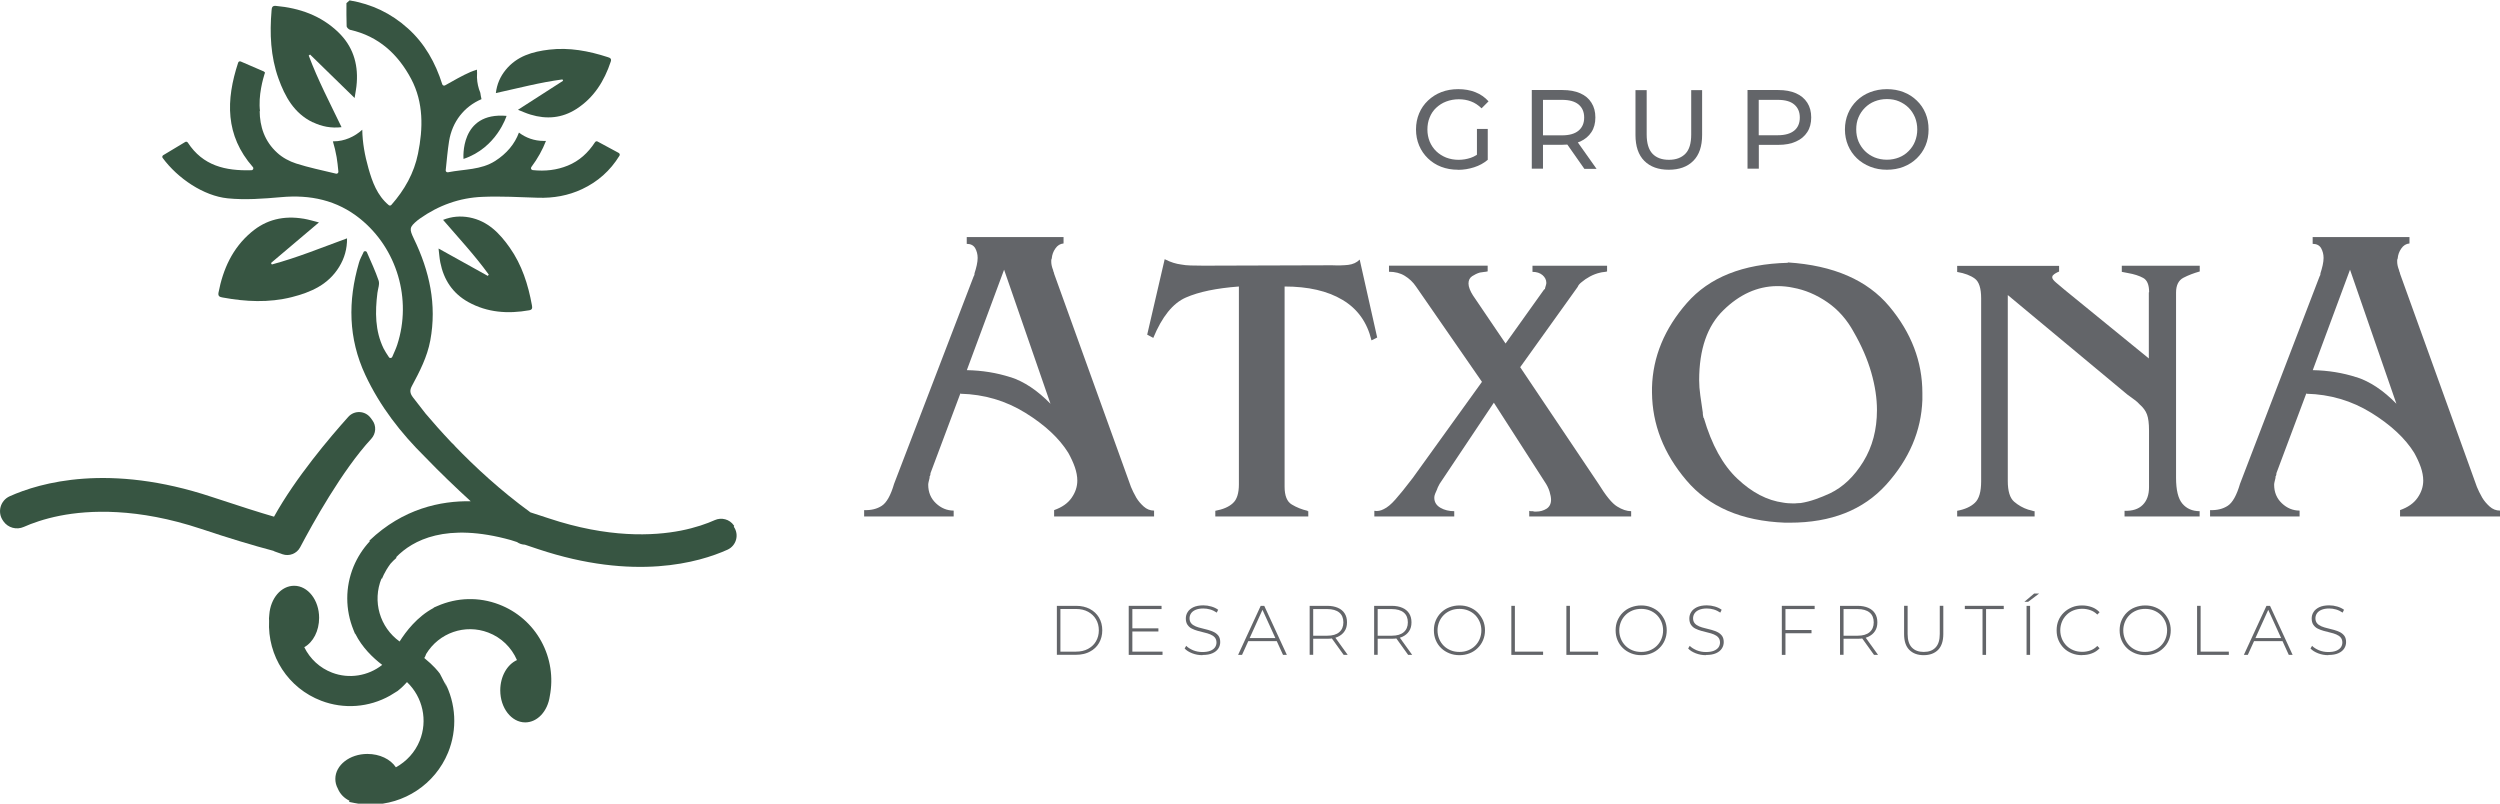 <?xml version="1.0" encoding="UTF-8"?>
<svg id="Capa_2" data-name="Capa 2" xmlns="http://www.w3.org/2000/svg" viewBox="0 0 254.36 81.77">
  <defs>
    <style>
      .cls-1 {
        fill: #375542;
      }

      .cls-2 {
        fill: #636569;
      }
    </style>
  </defs>
  <g id="Capa_1-2" data-name="Capa 1">
    <g>
      <g>
        <g>
          <path class="cls-2" d="M97.72,40.01l-3.05,8.14c0,.06,0,.12-.02,.19-.02,.06-.04,.11-.07,.14v.14c-.03,.12-.06,.25-.09,.37-.03,.12-.05,.23-.05,.32,0,.77,.26,1.4,.79,1.9,.52,.49,1.13,.74,1.8,.74v.6h-9.11v-.65c.71,.03,1.31-.12,1.8-.44,.49-.32,.91-1.07,1.25-2.24l8.09-21.09s.05-.08,.07-.14c.02-.06,.02-.12,.02-.18,.09-.28,.17-.55,.23-.83,.06-.28,.09-.52,.09-.74,0-.37-.09-.7-.25-.99-.17-.29-.46-.44-.86-.44v-.69h9.85v.65c-.34,.03-.62,.2-.83,.51-.22,.31-.34,.65-.37,1.02-.03,.06-.05,.12-.05,.18v.18c0,.12,.02,.25,.05,.39,.03,.14,.08,.29,.14,.44,0,.06,.02,.12,.05,.18,.03,.06,.05,.12,.05,.18l7.82,21.69c.06,.15,.14,.32,.23,.51,.09,.19,.2,.39,.32,.6,.19,.31,.43,.6,.74,.88,.31,.28,.66,.42,1.06,.42v.6h-10.17v-.65c.8-.28,1.39-.69,1.78-1.25,.39-.56,.58-1.14,.58-1.76,0-.43-.09-.89-.25-1.36-.17-.48-.39-.96-.67-1.46-.92-1.48-2.38-2.84-4.37-4.07-1.99-1.23-4.19-1.88-6.59-1.94v-.05Zm5.09-1.64c1.39,.45,2.74,1.35,4.07,2.71l-4.72-13.64-3.79,10.22c1.57,.03,3.05,.27,4.44,.72Z"/>
          <path class="cls-2" d="M120.66,30.27c-1.33,.58-2.43,1.95-3.32,4.11l-.62-.33,1.78-7.68c.33,.17,.63,.29,.89,.37,.26,.08,.52,.14,.77,.17,.3,.06,.63,.09,.98,.1,.35,.01,.78,.02,1.31,.02l13.07-.04c.64,.03,1.19,.01,1.66-.04,.47-.06,.86-.23,1.16-.54l1.78,7.93-.58,.29c-.44-1.84-1.42-3.21-2.95-4.12-1.52-.91-3.49-1.36-5.89-1.36v20.37c0,.91,.24,1.52,.73,1.81,.48,.29,1.02,.51,1.6,.64,0,.03,0,.04,.02,.04h.06v.54h-9.46v-.58c.77-.14,1.37-.39,1.78-.77,.42-.37,.62-1.02,.62-1.93V29.15c-2.27,.17-4.07,.54-5.39,1.12Z"/>
          <path class="cls-2" d="M157.13,29.44s.05-.01,.06-.04c.01-.03,.02-.07,.02-.12,.03-.08,.05-.17,.08-.27,.03-.1,.04-.17,.04-.23,0-.3-.13-.57-.39-.79-.26-.22-.6-.33-1.02-.33v-.62h7.59v.58c-.11,.03-.23,.05-.35,.06-.12,.01-.24,.03-.35,.06-.36,.08-.7,.21-1.04,.39-.33,.18-.61,.37-.83,.56-.11,.08-.2,.17-.27,.25-.07,.08-.12,.17-.15,.25l-5.85,8.17,7.97,11.87c.75,1.22,1.38,1.99,1.89,2.3,.51,.32,.99,.48,1.43,.48v.54h-10.37v-.58c.06,.03,.11,.04,.17,.04h.21c.05,.03,.11,.04,.17,.04h.17c.39,0,.73-.1,1.04-.29,.3-.19,.46-.5,.46-.91,0-.22-.05-.5-.15-.83-.1-.33-.27-.68-.52-1.04l-5.15-8.01-5.52,8.26c-.06,.11-.1,.21-.15,.29-.04,.08-.08,.17-.1,.25-.08,.17-.15,.33-.21,.48-.06,.15-.08,.28-.08,.39,0,.44,.21,.78,.62,1.02,.41,.24,.89,.35,1.41,.35v.54h-8.13v-.58c.17,.03,.32,.03,.48,0,.15-.03,.31-.08,.48-.17,.36-.17,.75-.49,1.18-.98,.43-.48,1.02-1.21,1.76-2.18l7.05-9.79-6.72-9.71c-.3-.44-.68-.8-1.14-1.08-.46-.28-.99-.41-1.6-.41v-.62h10.04v.58c-.11,.03-.24,.05-.37,.06-.14,.01-.28,.03-.42,.06-.28,.08-.54,.21-.79,.37-.25,.17-.37,.41-.37,.75,0,.17,.04,.35,.12,.56,.08,.21,.19,.42,.33,.64l3.32,4.9,3.94-5.52Z"/>
          <path class="cls-2" d="M181.9,26.7c4.65,.3,8.09,1.8,10.33,4.48,2.24,2.68,3.36,5.62,3.36,8.8v.71c-.11,3.15-1.34,6.02-3.67,8.61-2.34,2.59-5.61,3.88-9.81,3.88h-.5c-4.4-.17-7.74-1.6-10.04-4.32-2.3-2.71-3.46-5.68-3.49-8.92v-.5c.08-3.13,1.27-6,3.55-8.61,2.28-2.61,5.71-3.98,10.27-4.09v-.04Zm-8.55,15.81c.8,2.74,1.94,4.81,3.42,6.2,1.48,1.4,3.03,2.21,4.67,2.43,.17,.03,.33,.05,.5,.06,.17,.01,.33,.02,.5,.02,.14,0,.27,0,.39-.02,.12-.01,.25-.02,.39-.02,.5-.08,1-.21,1.51-.39,.51-.18,1-.38,1.47-.6,1.33-.64,2.45-1.71,3.38-3.22,.93-1.51,1.39-3.26,1.39-5.25,0-1.19-.19-2.46-.58-3.82-.39-1.36-.98-2.72-1.78-4.11-.69-1.27-1.59-2.29-2.7-3.05-1.11-.76-2.27-1.25-3.49-1.47-.25-.05-.5-.1-.77-.12-.26-.03-.52-.04-.77-.04h-.12c-1.96,.03-3.77,.84-5.41,2.45-1.65,1.6-2.47,3.98-2.47,7.14,0,.47,.04,.99,.12,1.56,.08,.57,.17,1.14,.25,1.72,0,.08,0,.17,.02,.27,.01,.1,.03,.2,.06,.31v-.04Z"/>
          <path class="cls-2" d="M218.66,29.73c0-.75-.2-1.23-.6-1.45-.4-.22-.92-.39-1.56-.5-.11-.03-.21-.05-.31-.06-.1-.01-.2-.03-.31-.06v-.62h7.93v.58c-.61,.17-1.16,.38-1.66,.64-.5,.26-.75,.77-.75,1.51v18.84c0,1.24,.21,2.12,.64,2.63,.43,.51,1.02,.77,1.76,.77v.54h-7.64v-.58c.8,.03,1.42-.17,1.85-.6,.43-.43,.64-1.03,.64-1.8v-5.77c0-.72-.07-1.27-.21-1.64-.14-.37-.39-.71-.75-1.02-.14-.17-.32-.32-.54-.48-.22-.15-.46-.33-.71-.52l-12.16-10.12v18.92c0,1.02,.21,1.72,.64,2.1,.43,.37,.91,.64,1.43,.81,.11,.03,.21,.06,.31,.08,.1,.03,.19,.06,.27,.08h.08v.54h-7.88v-.58c.77-.14,1.38-.41,1.8-.81,.43-.4,.64-1.13,.64-2.18V30.36c0-1.02-.21-1.69-.64-2.01-.43-.32-1.03-.55-1.8-.68v-.62h10.37v.58c-.14,.06-.26,.11-.35,.17-.1,.06-.19,.12-.27,.21-.03,.03-.05,.06-.06,.1-.01,.04-.02,.08-.02,.1,0,.14,.13,.32,.39,.54,.26,.22,.56,.47,.89,.75l8.55,6.97v-6.72Z"/>
          <path class="cls-2" d="M234.66,40.01l-3.05,8.14c0,.06,0,.12-.02,.19s-.04,.11-.07,.14v.14c-.03,.12-.06,.25-.09,.37-.03,.12-.05,.23-.05,.32,0,.77,.26,1.4,.79,1.9,.52,.49,1.12,.74,1.8,.74v.6h-9.11v-.65c.71,.03,1.31-.12,1.8-.44,.49-.32,.91-1.07,1.25-2.24l8.09-21.09s.05-.08,.07-.14c.02-.06,.02-.12,.02-.18,.09-.28,.17-.55,.23-.83,.06-.28,.09-.52,.09-.74,0-.37-.09-.7-.25-.99-.17-.29-.46-.44-.86-.44v-.69h9.85v.65c-.34,.03-.62,.2-.83,.51-.22,.31-.34,.65-.37,1.02-.03,.06-.05,.12-.05,.18v.18c0,.12,.02,.25,.05,.39,.03,.14,.08,.29,.14,.44,0,.06,.02,.12,.05,.18,.03,.06,.05,.12,.05,.18l7.82,21.69c.06,.15,.14,.32,.23,.51,.09,.19,.2,.39,.32,.6,.19,.31,.43,.6,.74,.88,.31,.28,.66,.42,1.06,.42v.6h-10.17v-.65c.8-.28,1.39-.69,1.78-1.25,.39-.56,.58-1.14,.58-1.76,0-.43-.09-.89-.25-1.36-.17-.48-.39-.96-.67-1.46-.92-1.48-2.38-2.84-4.37-4.07-1.99-1.23-4.19-1.88-6.59-1.94v-.05Zm5.09-1.64c1.39,.45,2.74,1.35,4.07,2.71l-4.72-13.64-3.79,10.22c1.57,.03,3.05,.27,4.44,.72Z"/>
        </g>
        <g>
          <path class="cls-2" d="M148.34,17.27c-.62,0-1.19-.1-1.71-.3-.52-.2-.97-.49-1.35-.86-.38-.37-.68-.8-.89-1.3-.21-.5-.32-1.04-.32-1.64s.11-1.14,.32-1.64c.21-.5,.51-.93,.9-1.3,.39-.37,.84-.66,1.36-.86,.52-.2,1.09-.3,1.72-.3s1.21,.1,1.74,.31,.97,.52,1.34,.93l-.71,.71c-.33-.32-.69-.56-1.07-.7-.39-.15-.8-.22-1.25-.22s-.88,.08-1.28,.23-.73,.37-1.02,.64c-.29,.27-.51,.6-.66,.98-.16,.38-.23,.79-.23,1.23s.08,.84,.23,1.22c.16,.38,.38,.71,.66,.98,.29,.28,.62,.49,1.01,.65,.39,.15,.81,.23,1.27,.23,.43,0,.84-.07,1.23-.2,.39-.13,.76-.36,1.09-.67l.65,.87c-.4,.34-.86,.59-1.39,.76-.53,.17-1.08,.26-1.64,.26Zm1.93-1.17v-2.98h1.1v3.13l-1.1-.15Z"/>
          <path class="cls-2" d="M155.85,17.18V9.16h3.13c.7,0,1.3,.11,1.8,.33,.5,.22,.88,.54,1.14,.96,.27,.42,.4,.92,.4,1.5s-.13,1.08-.4,1.49c-.27,.42-.65,.73-1.14,.96-.5,.22-1.1,.33-1.8,.33h-2.5l.51-.53v2.96h-1.14Zm1.14-2.85l-.51-.56h2.46c.73,0,1.29-.16,1.67-.48,.38-.32,.57-.76,.57-1.33s-.19-1.01-.57-1.33c-.38-.31-.93-.47-1.67-.47h-2.46l.51-.57v4.74Zm4.21,2.85l-2.04-2.91h1.22l2.06,2.91h-1.25Z"/>
          <path class="cls-2" d="M169.78,17.27c-1.05,0-1.88-.3-2.48-.9-.6-.6-.9-1.48-.9-2.64v-4.56h1.14v4.51c0,.89,.2,1.55,.59,1.96,.39,.41,.95,.62,1.67,.62s1.28-.21,1.68-.62,.59-1.06,.59-1.96v-4.51h1.11v4.56c0,1.16-.3,2.04-.9,2.64-.6,.6-1.43,.9-2.49,.9Z"/>
          <path class="cls-2" d="M177.8,17.18V9.16h3.13c.7,0,1.3,.11,1.8,.33,.5,.22,.88,.54,1.15,.96,.27,.42,.4,.92,.4,1.5s-.13,1.08-.4,1.49c-.27,.42-.65,.74-1.15,.96-.5,.23-1.1,.34-1.8,.34h-2.5l.52-.54v2.96h-1.14Zm1.14-2.85l-.52-.57h2.46c.73,0,1.29-.16,1.67-.47s.57-.76,.57-1.33-.19-1.01-.57-1.33-.93-.47-1.67-.47h-2.46l.52-.57v4.74Z"/>
          <path class="cls-2" d="M191.98,17.27c-.61,0-1.18-.1-1.7-.31-.52-.21-.98-.49-1.36-.86s-.68-.8-.89-1.3c-.21-.5-.32-1.04-.32-1.63s.11-1.13,.32-1.63c.21-.5,.51-.93,.89-1.3s.83-.66,1.35-.86,1.09-.31,1.71-.31,1.17,.1,1.69,.3,.97,.49,1.35,.86c.39,.37,.68,.8,.89,1.3,.21,.5,.31,1.04,.31,1.64s-.1,1.14-.31,1.64c-.21,.5-.51,.93-.89,1.3s-.84,.66-1.35,.86-1.08,.3-1.69,.3Zm0-1.02c.44,0,.85-.08,1.23-.23,.38-.15,.71-.37,.98-.65,.28-.28,.5-.6,.65-.98s.23-.78,.23-1.22-.08-.85-.23-1.23c-.16-.37-.37-.7-.65-.98-.28-.28-.61-.49-.98-.65s-.79-.23-1.23-.23-.86,.08-1.24,.23-.71,.37-.99,.65c-.28,.28-.5,.6-.66,.98-.16,.37-.23,.78-.23,1.23s.08,.85,.23,1.22c.16,.37,.38,.7,.66,.98,.28,.28,.61,.49,.99,.65,.38,.15,.79,.23,1.24,.23Z"/>
        </g>
        <g>
          <path class="cls-2" d="M107.53,66.63v-4.99h1.97c.53,0,.99,.11,1.39,.32,.4,.21,.71,.51,.93,.88,.22,.38,.33,.81,.33,1.29s-.11,.91-.33,1.29c-.22,.38-.53,.67-.93,.88-.4,.21-.86,.32-1.39,.32h-1.97Zm.36-.33h1.58c.47,0,.88-.09,1.23-.28,.35-.19,.62-.44,.81-.77s.29-.7,.29-1.12-.1-.8-.29-1.12-.46-.58-.81-.77c-.35-.19-.76-.28-1.23-.28h-1.58v4.33Z"/>
          <path class="cls-2" d="M115.2,66.3h3.08v.33h-3.44v-4.99h3.34v.33h-2.97v4.33Zm-.04-2.37h2.7v.32h-2.7v-.32Z"/>
          <path class="cls-2" d="M122.35,66.66c-.37,0-.72-.06-1.05-.19s-.59-.29-.77-.49l.16-.27c.17,.18,.41,.32,.7,.45,.3,.12,.61,.18,.94,.18s.6-.04,.82-.13,.37-.21,.47-.35c.1-.15,.15-.31,.15-.49,0-.21-.06-.38-.17-.51s-.26-.23-.45-.31c-.19-.08-.39-.14-.61-.19-.22-.05-.44-.11-.66-.17-.22-.06-.43-.14-.61-.23-.19-.09-.33-.22-.45-.39-.11-.16-.17-.38-.17-.64,0-.24,.06-.46,.19-.66,.12-.2,.32-.36,.58-.49,.26-.12,.6-.19,1.01-.19,.28,0,.55,.04,.82,.12,.27,.08,.5,.19,.69,.33l-.14,.29c-.21-.14-.43-.25-.67-.32-.24-.07-.47-.1-.7-.1-.32,0-.58,.05-.79,.14-.21,.09-.36,.21-.46,.36-.1,.15-.15,.32-.15,.5,0,.21,.06,.38,.17,.51,.11,.13,.26,.23,.45,.31,.19,.08,.39,.14,.61,.19,.22,.05,.44,.11,.66,.17,.22,.06,.42,.14,.61,.23,.19,.1,.33,.22,.45,.38,.11,.16,.17,.37,.17,.63,0,.23-.06,.45-.19,.65-.13,.2-.32,.36-.59,.48-.26,.12-.6,.18-1.02,.18Z"/>
          <path class="cls-2" d="M125.97,66.63l2.3-4.99h.36l2.3,4.99h-.39l-2.17-4.76h.16l-2.16,4.76h-.39Zm.84-1.4l.12-.31h2.99l.12,.31h-3.23Z"/>
          <path class="cls-2" d="M133.25,66.63v-4.99h1.79c.42,0,.78,.07,1.08,.2,.3,.13,.53,.32,.69,.57,.16,.25,.24,.55,.24,.91s-.08,.65-.24,.89c-.16,.25-.39,.44-.69,.58-.3,.14-.66,.2-1.08,.2h-1.59l.16-.17v1.8h-.36Zm.36-1.78l-.16-.17h1.59c.54,0,.94-.12,1.22-.36s.42-.57,.42-1-.14-.77-.42-1-.69-.35-1.22-.35h-1.59l.16-.18v3.06Zm3.1,1.78l-1.3-1.81h.41l1.3,1.81h-.41Z"/>
          <path class="cls-2" d="M139.81,66.63v-4.99h1.79c.42,0,.78,.07,1.08,.2,.3,.13,.53,.32,.69,.57,.16,.25,.24,.55,.24,.91s-.08,.65-.24,.89c-.16,.25-.39,.44-.69,.58-.3,.14-.66,.2-1.08,.2h-1.59l.16-.17v1.8h-.36Zm.36-1.78l-.16-.17h1.59c.54,0,.94-.12,1.22-.36s.42-.57,.42-1-.14-.77-.42-1-.69-.35-1.22-.35h-1.59l.16-.18v3.06Zm3.1,1.78l-1.3-1.81h.41l1.3,1.81h-.41Z"/>
          <path class="cls-2" d="M148.49,66.66c-.37,0-.71-.06-1.03-.19s-.59-.3-.83-.53-.42-.5-.55-.81c-.13-.31-.19-.64-.19-1s.06-.7,.19-1,.31-.58,.55-.81,.51-.41,.83-.53,.66-.19,1.03-.19,.71,.06,1.03,.19c.32,.13,.59,.3,.82,.53,.23,.23,.41,.5,.55,.8,.13,.31,.2,.64,.2,1.01s-.07,.7-.2,1.01c-.13,.31-.31,.57-.55,.8-.23,.23-.51,.41-.82,.53-.32,.13-.66,.19-1.03,.19Zm0-.33c.32,0,.61-.05,.88-.16s.51-.26,.71-.46c.2-.2,.36-.43,.47-.7,.11-.27,.17-.56,.17-.87s-.06-.61-.17-.87c-.11-.26-.27-.5-.47-.7s-.44-.35-.71-.46-.57-.16-.88-.16-.61,.05-.88,.16c-.27,.11-.51,.26-.71,.46-.2,.2-.36,.43-.47,.7s-.17,.56-.17,.87,.06,.6,.17,.87c.11,.27,.27,.5,.47,.7,.2,.2,.44,.35,.71,.46,.27,.11,.57,.16,.88,.16Z"/>
          <path class="cls-2" d="M153.77,66.63v-4.99h.36v4.66h2.87v.33h-3.24Z"/>
          <path class="cls-2" d="M159.37,66.63v-4.99h.36v4.66h2.87v.33h-3.24Z"/>
          <path class="cls-2" d="M166.98,66.66c-.37,0-.71-.06-1.03-.19s-.59-.3-.83-.53-.42-.5-.55-.81c-.13-.31-.19-.64-.19-1s.06-.7,.19-1,.31-.58,.55-.81,.51-.41,.83-.53,.66-.19,1.03-.19,.71,.06,1.03,.19c.32,.13,.59,.3,.82,.53,.23,.23,.41,.5,.55,.8,.13,.31,.2,.64,.2,1.01s-.07,.7-.2,1.01c-.13,.31-.31,.57-.55,.8-.23,.23-.51,.41-.82,.53-.32,.13-.66,.19-1.03,.19Zm0-.33c.32,0,.61-.05,.88-.16s.51-.26,.71-.46c.2-.2,.36-.43,.47-.7,.11-.27,.17-.56,.17-.87s-.06-.61-.17-.87c-.11-.26-.27-.5-.47-.7s-.44-.35-.71-.46-.57-.16-.88-.16-.61,.05-.88,.16c-.27,.11-.51,.26-.71,.46-.2,.2-.36,.43-.47,.7s-.17,.56-.17,.87,.06,.6,.17,.87c.11,.27,.27,.5,.47,.7,.2,.2,.44,.35,.71,.46,.27,.11,.57,.16,.88,.16Z"/>
          <path class="cls-2" d="M173.58,66.66c-.37,0-.72-.06-1.05-.19-.33-.13-.59-.29-.77-.49l.16-.27c.17,.18,.41,.32,.7,.45,.3,.12,.61,.18,.94,.18s.6-.04,.82-.13c.21-.09,.37-.21,.47-.35,.1-.15,.15-.31,.15-.49,0-.21-.06-.38-.17-.51s-.26-.23-.45-.31c-.19-.08-.39-.14-.61-.19-.22-.05-.44-.11-.66-.17-.22-.06-.43-.14-.61-.23-.19-.09-.33-.22-.45-.39-.11-.16-.17-.38-.17-.64,0-.24,.06-.46,.19-.66,.12-.2,.32-.36,.58-.49,.26-.12,.6-.19,1.01-.19,.28,0,.55,.04,.82,.12,.27,.08,.5,.19,.69,.33l-.14,.29c-.21-.14-.43-.25-.67-.32s-.47-.1-.7-.1c-.32,0-.58,.05-.79,.14s-.36,.21-.46,.36c-.1,.15-.15,.32-.15,.5,0,.21,.06,.38,.17,.51s.26,.23,.45,.31c.19,.08,.39,.14,.61,.19,.22,.05,.44,.11,.66,.17s.42,.14,.61,.23c.19,.1,.33,.22,.45,.38,.11,.16,.17,.37,.17,.63,0,.23-.06,.45-.19,.65-.13,.2-.32,.36-.59,.48-.26,.12-.6,.18-1.02,.18Z"/>
          <path class="cls-2" d="M181.65,66.63h-.36v-4.99h3.34v.33h-2.97v4.66Zm-.04-2.53h2.7v.33h-2.7v-.33Z"/>
          <path class="cls-2" d="M187.21,66.63v-4.99h1.79c.42,0,.78,.07,1.08,.2s.53,.32,.69,.57c.16,.25,.24,.55,.24,.91s-.08,.65-.24,.89c-.16,.25-.39,.44-.69,.58-.3,.14-.66,.2-1.08,.2h-1.59l.16-.17v1.8h-.36Zm.36-1.78l-.16-.17h1.59c.54,0,.94-.12,1.22-.36s.42-.57,.42-1-.14-.77-.42-1-.69-.35-1.22-.35h-1.59l.16-.18v3.06Zm3.1,1.78l-1.3-1.81h.41l1.3,1.81h-.41Z"/>
          <path class="cls-2" d="M195.72,66.66c-.62,0-1.1-.18-1.46-.54-.36-.36-.53-.9-.53-1.61v-2.87h.36v2.86c0,.62,.14,1.08,.43,1.38,.29,.3,.69,.45,1.21,.45s.92-.15,1.2-.45c.29-.3,.43-.76,.43-1.38v-2.86h.36v2.87c0,.71-.18,1.25-.53,1.61-.36,.36-.85,.54-1.47,.54Z"/>
          <path class="cls-2" d="M201.71,66.63v-4.66h-1.8v-.33h3.96v.33h-1.8v4.66h-.36Z"/>
          <path class="cls-2" d="M205.97,61.23l.99-.84h.51l-1.12,.84h-.38Zm.22,5.4v-4.99h.36v4.99h-.36Z"/>
          <path class="cls-2" d="M211.83,66.66c-.37,0-.71-.06-1.03-.19s-.59-.3-.82-.53-.41-.5-.54-.8-.19-.64-.19-1.01,.06-.7,.19-1.01c.13-.31,.31-.57,.55-.8,.24-.23,.51-.4,.82-.53,.31-.13,.66-.19,1.03-.19,.35,0,.68,.06,.99,.17s.57,.29,.79,.52l-.23,.24c-.21-.21-.45-.36-.71-.45-.26-.09-.53-.14-.82-.14-.32,0-.61,.05-.89,.16s-.51,.26-.71,.46c-.2,.2-.36,.43-.47,.7-.11,.27-.17,.56-.17,.87s.06,.6,.17,.87c.11,.27,.27,.5,.47,.7,.2,.2,.44,.35,.71,.46s.57,.16,.89,.16c.29,0,.56-.05,.82-.14s.5-.25,.71-.46l.23,.24c-.22,.23-.48,.41-.79,.52-.31,.12-.64,.17-.99,.17Z"/>
          <path class="cls-2" d="M218.26,66.66c-.37,0-.71-.06-1.03-.19s-.59-.3-.83-.53-.42-.5-.55-.81c-.13-.31-.19-.64-.19-1s.06-.7,.19-1,.31-.58,.55-.81,.51-.41,.83-.53,.66-.19,1.03-.19,.71,.06,1.03,.19c.32,.13,.59,.3,.82,.53,.23,.23,.41,.5,.55,.8,.13,.31,.2,.64,.2,1.01s-.07,.7-.2,1.01c-.13,.31-.31,.57-.55,.8-.23,.23-.51,.41-.82,.53-.32,.13-.66,.19-1.03,.19Zm0-.33c.32,0,.61-.05,.88-.16s.51-.26,.71-.46c.2-.2,.36-.43,.47-.7,.11-.27,.17-.56,.17-.87s-.06-.61-.17-.87c-.11-.26-.27-.5-.47-.7s-.44-.35-.71-.46-.57-.16-.88-.16-.61,.05-.88,.16c-.27,.11-.51,.26-.71,.46-.2,.2-.36,.43-.47,.7s-.17,.56-.17,.87,.06,.6,.17,.87c.11,.27,.27,.5,.47,.7,.2,.2,.44,.35,.71,.46,.27,.11,.57,.16,.88,.16Z"/>
          <path class="cls-2" d="M223.54,66.63v-4.99h.36v4.66h2.87v.33h-3.24Z"/>
          <path class="cls-2" d="M228.3,66.63l2.3-4.99h.36l2.3,4.99h-.39l-2.17-4.76h.16l-2.16,4.76h-.39Zm.84-1.4l.12-.31h2.99l.12,.31h-3.23Z"/>
          <path class="cls-2" d="M236.9,66.66c-.37,0-.72-.06-1.05-.19-.33-.13-.59-.29-.77-.49l.16-.27c.17,.18,.41,.32,.7,.45,.3,.12,.61,.18,.94,.18s.6-.04,.82-.13c.21-.09,.37-.21,.47-.35,.1-.15,.15-.31,.15-.49,0-.21-.06-.38-.17-.51s-.26-.23-.45-.31c-.19-.08-.39-.14-.61-.19-.22-.05-.44-.11-.66-.17-.22-.06-.43-.14-.61-.23-.19-.09-.33-.22-.45-.39-.11-.16-.17-.38-.17-.64,0-.24,.06-.46,.19-.66,.12-.2,.32-.36,.58-.49,.26-.12,.6-.19,1.01-.19,.28,0,.55,.04,.82,.12,.27,.08,.5,.19,.69,.33l-.14,.29c-.21-.14-.43-.25-.67-.32s-.47-.1-.7-.1c-.32,0-.58,.05-.79,.14s-.36,.21-.46,.36c-.1,.15-.15,.32-.15,.5,0,.21,.06,.38,.17,.51s.26,.23,.45,.31c.19,.08,.39,.14,.61,.19,.22,.05,.44,.11,.66,.17s.42,.14,.61,.23c.19,.1,.33,.22,.45,.38,.11,.16,.17,.37,.17,.63,0,.23-.06,.45-.19,.65-.13,.2-.32,.36-.59,.48-.26,.12-.6,.18-1.02,.18Z"/>
        </g>
      </g>
      <g>
        <path class="cls-1" d="M27.95,56.11l.79,.28c.69,.24,1.46-.06,1.8-.71,1.24-2.35,4.26-7.82,7.23-11.03,.49-.53,.54-1.33,.11-1.9l-.17-.23c-.56-.75-1.66-.8-2.28-.1-1.84,2.05-5.35,6.18-7.55,10.15-1.48-.43-3.46-1.06-6.33-2.01-10.46-3.48-17.48-1.45-20.56-.07-.96,.43-1.29,1.63-.68,2.49l.04,.06c.46,.66,1.33,.9,2.07,.57,.83-.37,2.07-.82,3.69-1.14,2.96-.58,7.86-.82,14.35,1.34,2.85,.95,5.3,1.69,7.35,2.23,.05,.02,.09,.05,.14,.07Z"/>
        <path class="cls-1" d="M31.82,12.43c.92,.45,1.88,.63,2.93,.51-1.17-2.44-2.41-4.8-3.34-7.29l.14-.1c1.49,1.46,2.99,2.91,4.53,4.42,.08-.53,.19-1.05,.22-1.57,.14-1.98-.43-3.72-1.87-5.11-1.77-1.71-3.95-2.47-6.36-2.69-.39-.04-.42,.2-.44,.47-.2,2.35-.1,4.67,.7,6.91,.67,1.86,1.59,3.54,3.48,4.46Z"/>
        <path class="cls-1" d="M30.87,22.25c-1.98-.33-3.78,.07-5.32,1.39-1.9,1.61-2.86,3.74-3.32,6.14-.07,.39,.16,.44,.43,.49,2.34,.43,4.69,.55,7.03-.04,1.93-.49,3.71-1.26,4.82-3.08,.54-.88,.81-1.83,.8-2.9-2.57,.94-5.06,1.96-7.65,2.66-.03-.05-.06-.1-.09-.15,1.61-1.36,3.22-2.73,4.88-4.13-.52-.13-1.04-.29-1.56-.38Z"/>
        <path class="cls-1" d="M44.62,25.29c.06,.48,.09,.96,.18,1.42,.35,1.76,1.26,3.14,2.84,4.02,1.95,1.08,4.04,1.22,6.2,.84,.35-.06,.32-.27,.28-.51-.38-2.1-1.02-4.11-2.26-5.87-1.03-1.46-2.23-2.71-4.1-3.07-.91-.17-1.79-.1-2.68,.25,1.6,1.86,3.24,3.62,4.65,5.57-.03,.04-.07,.08-.1,.13-1.65-.92-3.3-1.83-5-2.78Z"/>
        <path class="cls-1" d="M47.16,16.17c3.39-1.13,4.38-4.38,4.38-4.38-4.8-.42-4.38,4.38-4.38,4.38Z"/>
        <path class="cls-1" d="M57.29,8.22c-1.51,.97-3.03,1.94-4.59,2.95,.43,.17,.84,.36,1.28,.49,1.64,.5,3.21,.36,4.66-.57,1.79-1.15,2.84-2.84,3.5-4.82,.11-.32-.09-.39-.31-.46-1.94-.63-3.91-1-5.95-.76-1.69,.2-3.28,.65-4.43,2.06-.56,.69-.89,1.45-1,2.36,2.28-.5,4.5-1.09,6.78-1.39,.02,.05,.04,.09,.06,.14Z"/>
        <path class="cls-1" d="M74.7,53.51l-.04-.06c-.43-.62-1.25-.84-1.94-.53-.78,.35-1.94,.77-3.46,1.07-2.78,.54-7.37,.77-13.45-1.26-.64-.21-1.25-.41-1.84-.6-3.04-2.21-5.67-4.65-7.71-6.77,0,0,0,0,0,0,0-.02-.02-.04-.04-.06-.09-.09-.18-.18-.27-.26-1.06-1.12-1.95-2.13-2.65-2.96-.44-.55-.86-1.1-1.29-1.66-.3-.4-.34-.71-.1-1.15,.79-1.47,1.56-2.96,1.87-4.63,.68-3.65-.08-7.06-1.67-10.35-.48-1-.47-1.17,.37-1.87,.08-.06,.16-.13,.24-.18,1.91-1.35,4.05-2.12,6.36-2.21,1.88-.08,3.77,.03,5.65,.09,1.57,.05,3.08-.21,4.5-.88,1.59-.75,2.85-1.86,3.8-3.4,.06-.1,.02-.22-.08-.28-.73-.39-1.42-.77-2.15-1.16-.09-.05-.2-.02-.26,.07-.71,1.09-1.6,1.9-2.77,2.38-1.13,.46-2.29,.59-3.57,.46-.15-.02-.23-.19-.14-.31,.65-.87,1.14-1.76,1.49-2.66-.08,0-.15,0-.23,0-.96,0-1.83-.32-2.52-.85-.43,1.17-1.25,2.14-2.42,2.89-1.45,.92-3.11,.82-4.8,1.15-.13,.02-.25-.08-.23-.21,.11-1.04,.19-2,.34-2.95,.32-1.99,1.54-3.53,3.3-4.28-.05-.21-.09-.43-.12-.65-.2-.48-.32-1.01-.34-1.55,0-.16,0-.32,.01-.47,0-.06,0-.11-.01-.17,0-.05,0-.11,0-.16-.23,.07-.45,.15-.67,.24-.88,.38-1.71,.88-2.58,1.36-.11,.06-.24,0-.28-.11-.69-2.18-1.77-4.14-3.5-5.69-1.7-1.53-3.66-2.47-5.93-2.85-.14,.12-.19,.16-.32,.28,0,.83-.01,1.59,.02,2.34,0,.14,.22,.35,.37,.38,2.89,.65,4.87,2.49,6.2,5,1.26,2.39,1.22,5.01,.69,7.6-.4,1.97-1.36,3.68-2.71,5.21-.07,.08-.19,.09-.27,.02-1.18-.99-1.67-2.37-2.06-3.74-.38-1.33-.61-2.64-.63-3.93-.79,.72-1.83,1.18-2.9,1.18-.03,0-.06,0-.09,0,.16,.52,.28,1.05,.38,1.6,.08,.44,.12,.9,.18,1.48,.01,.14-.11,.24-.24,.21-1.45-.35-2.77-.62-4.05-1.03-.69-.22-1.4-.6-1.93-1.09-1.29-1.17-1.78-2.67-1.79-4.29l.04,.09c-.21-1.62,.33-3.42,.47-3.87,.01-.02,.02-.03,.03-.05,0,0,0-.02,0-.03,0-.02,0-.03,0-.03h-.02s-.05-.07-.1-.1c-.75-.33-1.52-.66-2.34-1.01-.11-.05-.23,0-.27,.12-1.25,3.81-1.33,7.39,1.5,10.62,.11,.12,.02,.32-.14,.32-2.66,.08-4.94-.45-6.48-2.81-.06-.09-.18-.12-.27-.06-.75,.45-1.49,.89-2.23,1.34-.1,.06-.13,.19-.06,.28,1.54,2.09,4.17,3.86,6.61,4.11,1.79,.18,3.63,.04,5.44-.12,2.97-.27,5.68,.3,8.03,2.19,3.77,3.03,5.29,8.2,3.79,12.82-.13,.4-.31,.78-.51,1.24-.06,.14-.26,.16-.34,.03-.22-.34-.4-.6-.54-.88-.88-1.81-.87-3.73-.63-5.66,.05-.42,.25-.89,.12-1.26-.33-.96-.76-1.89-1.19-2.87-.07-.15-.28-.16-.35-.01,0,0,0,.01,0,.02-.16,.35-.36,.69-.46,1.06-1.13,3.88-1.09,7.69,.65,11.41,1.5,3.21,3.62,5.92,6.07,8.34,1.52,1.58,3.15,3.14,4.65,4.51-3.03-.05-6.87,.73-10.3,4l.03,.08c-.69,.74-1.25,1.61-1.65,2.57-.85,2.08-.85,4.37,0,6.46l.15,.37h.03c.69,1.39,1.79,2.45,2.74,3.17-1.43,1.13-3.38,1.45-5.1,.79-1.24-.47-2.25-1.4-2.83-2.59,.91-.51,1.51-1.66,1.51-2.99,0-1.8-1.14-3.26-2.54-3.26-1.32,0-2.41,1.27-2.53,2.95-.02,.12-.03,.25-.03,.37,0,.07,0,.15,.01,.23-.18,3.6,1.95,6.87,5.31,8.15,2.3,.88,4.86,.68,6.99-.52l.78-.48c.17-.13,.51-.41,.95-.9,1.61,1.53,2.13,3.91,1.29,5.97-.47,1.16-1.33,2.1-2.42,2.7-.55-.83-1.65-1.36-2.9-1.36-1.8,0-3.26,1.14-3.26,2.54,0,.34,.08,.67,.25,.98,.23,.56,.66,.99,1.19,1.24l-.04,.12,.54,.11c.55,.11,1.1,.16,1.64,.16,3.4,0,6.56-2.05,7.89-5.29,.96-2.35,.82-5-.37-7.23l.25,.59-.71-1.38c-.17-.24-.64-.83-1.59-1.6,.03-.05,.06-.11,.09-.16l.03-.07c.02-.06,.05-.12,.07-.18,1.31-2.16,3.96-3.08,6.32-2.18,1.32,.5,2.36,1.51,2.92,2.8-1,.45-1.7,1.67-1.7,3.08,0,1.8,1.14,3.26,2.54,3.26,1.23,0,2.28-1.12,2.5-2.67,.37-1.89,.07-3.87-.86-5.57-.94-1.73-2.47-3.06-4.31-3.76-2.04-.78-4.26-.72-6.27,.16l-.37,.16v.03c-1.68,.89-2.83,2.4-3.47,3.42-2.02-1.45-2.79-4.09-1.84-6.42,0-.01,.01-.02,.01-.03l.03,.09s.23-.69,.87-1.55c.19-.22,.4-.42,.62-.61-.02-.02-.04-.04-.05-.05,1.68-1.74,5.1-3.58,11.68-1.75,.01,0,.02,0,.03,.01,.19,.06,.39,.13,.59,.19,.24,.17,.52,.26,.81,.27,.42,.14,.86,.29,1.34,.45,9.81,3.27,16.38,1.36,19.27,.06,.9-.41,1.21-1.53,.64-2.34Z"/>
      </g>
    </g>
  </g>
</svg>